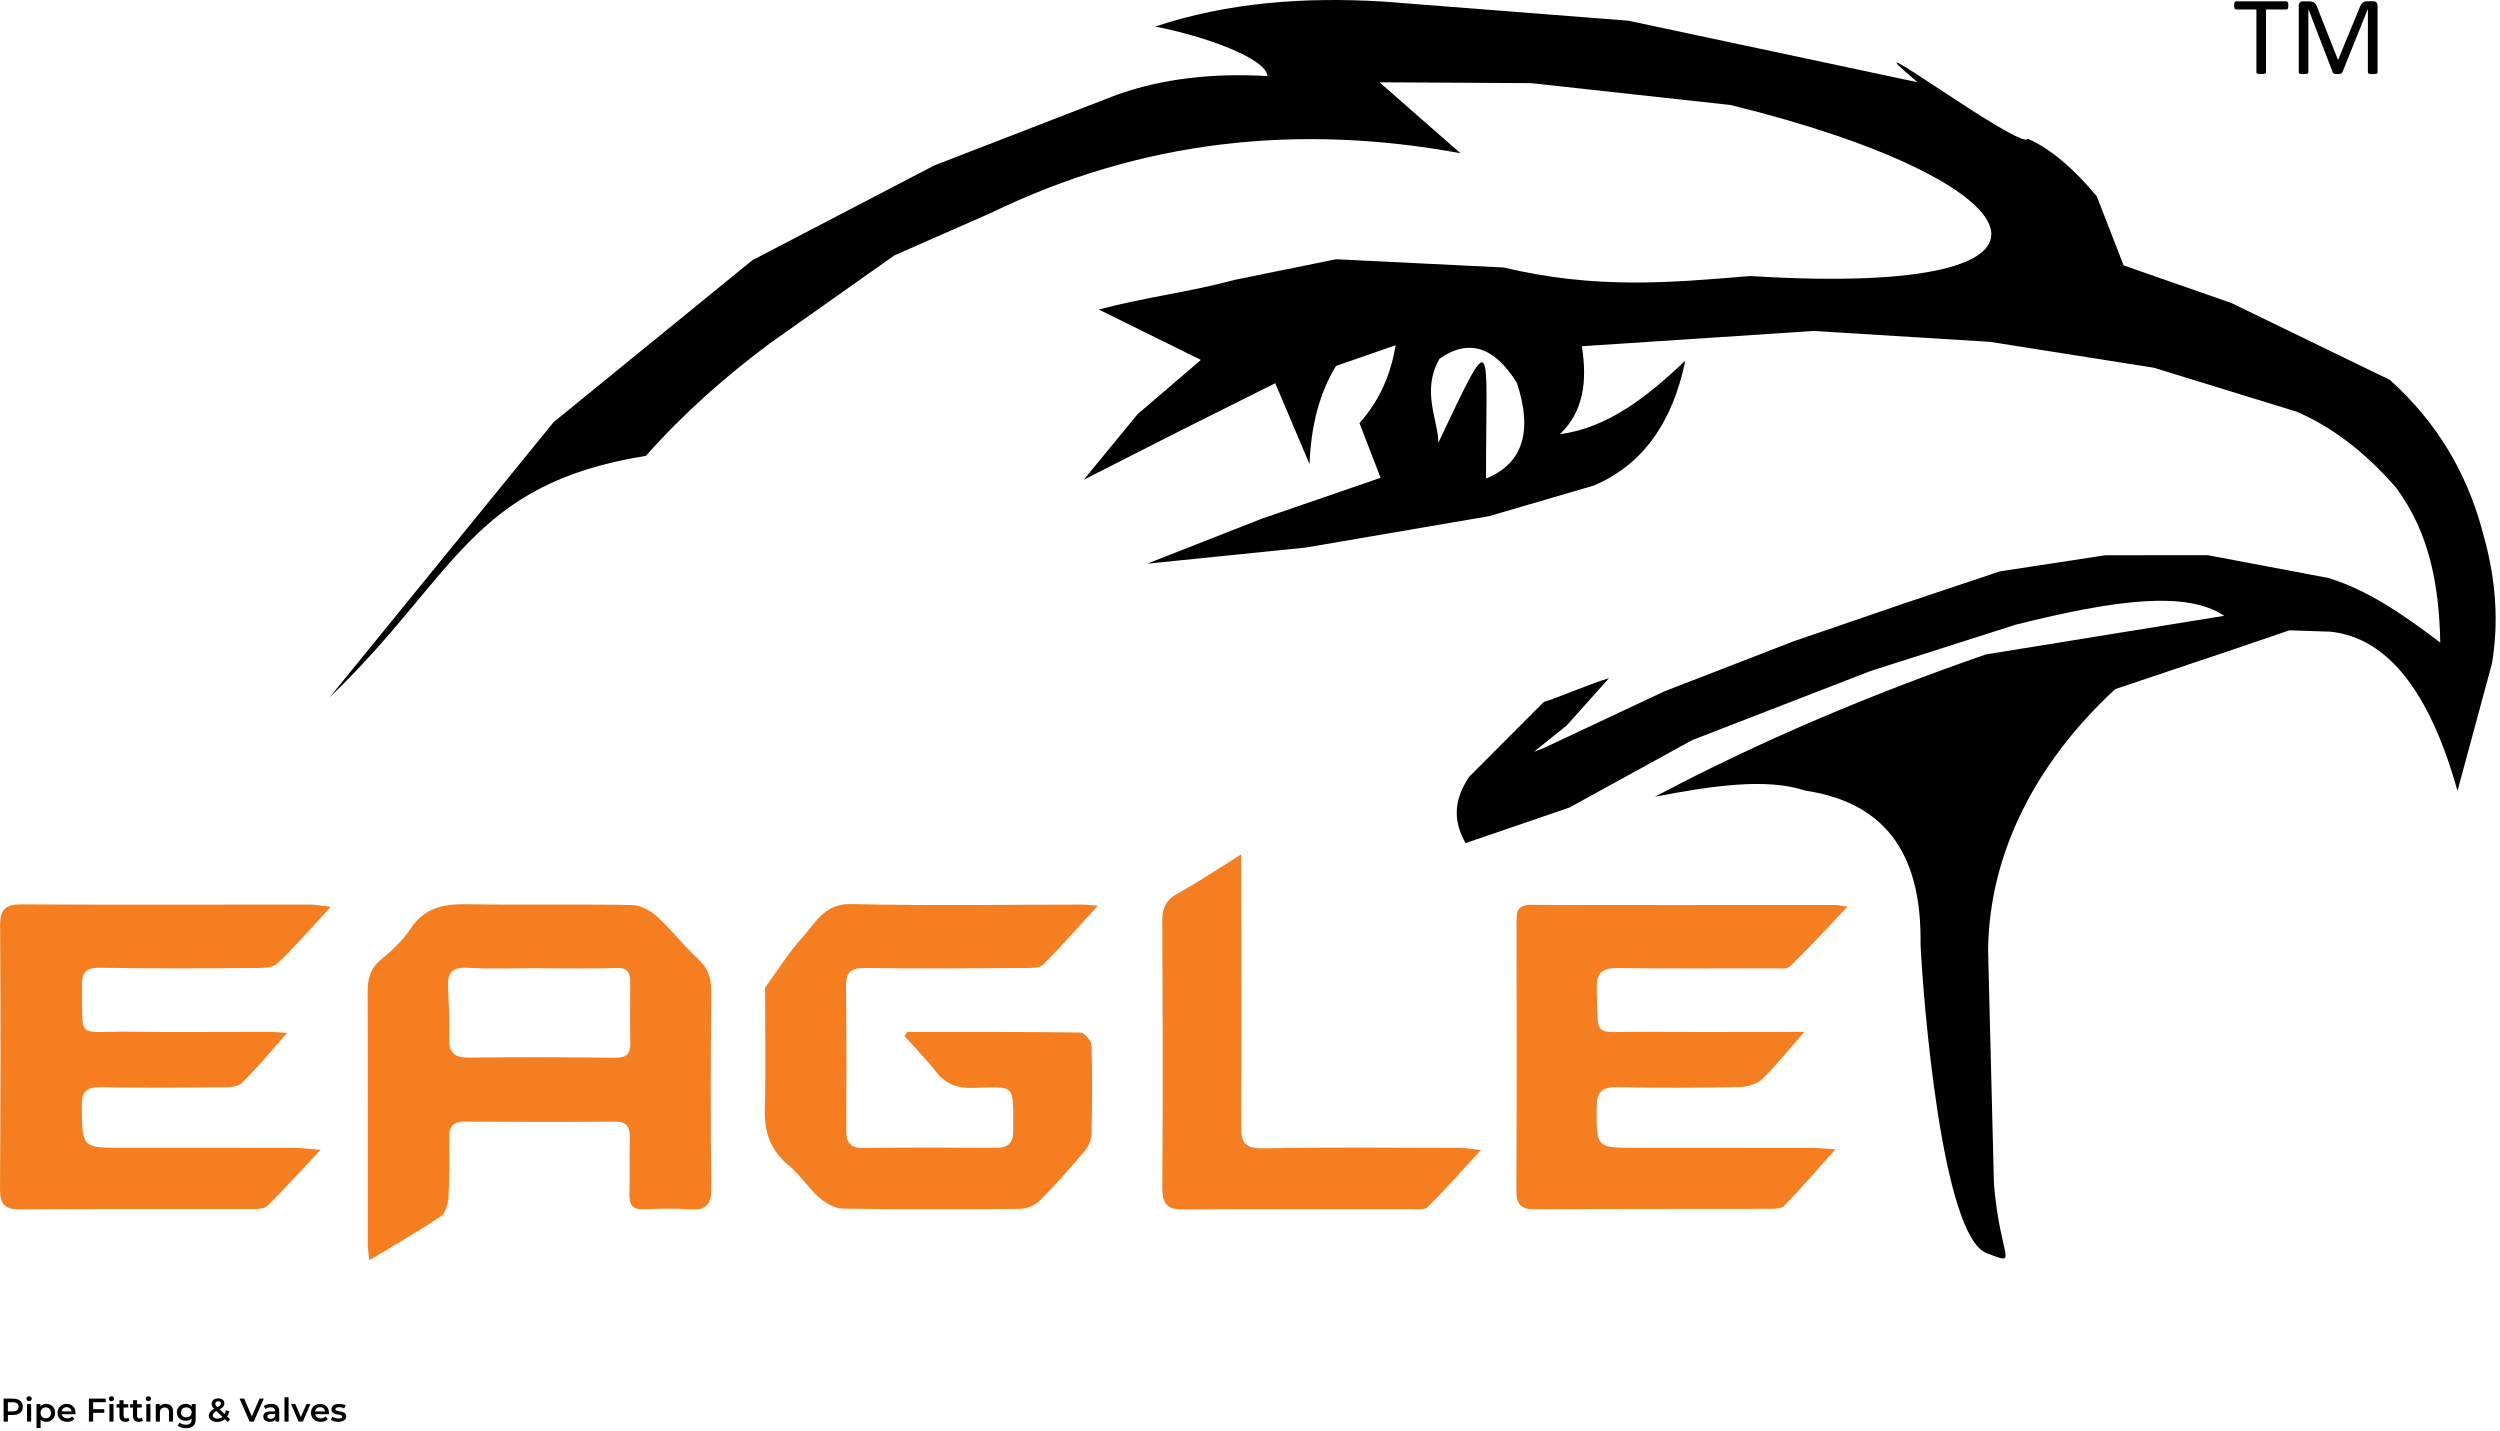 <svg width="138" height="79" viewBox="0 0 138 79" fill="none" xmlns="http://www.w3.org/2000/svg">
<path d="M20.384 69.569C20.345 69.165 20.305 68.947 20.305 68.731C20.302 64.07 20.313 59.41 20.296 54.749C20.293 54.04 20.423 53.473 21.013 52.986C21.625 52.484 22.23 51.919 22.661 51.265C23.433 50.092 24.495 49.892 25.777 49.914C28.81 49.965 31.843 49.903 34.875 49.957C35.342 49.966 35.89 50.25 36.248 50.575C37.048 51.301 37.716 52.172 38.508 52.908C39.049 53.409 39.263 53.938 39.259 54.667C39.232 58.306 39.215 61.945 39.263 65.584C39.275 66.53 38.955 66.824 38.054 66.756C37.229 66.693 36.394 66.718 35.565 66.755C34.93 66.782 34.724 66.508 34.742 65.901C34.774 64.881 34.735 63.858 34.764 62.838C34.78 62.22 34.625 61.904 33.912 61.913C31.167 61.944 28.422 61.93 25.676 61.913C25.083 61.91 24.793 62.108 24.8 62.741C24.816 63.855 24.817 64.974 24.754 66.086C24.733 66.451 24.6 66.96 24.338 67.137C23.103 67.969 21.806 68.707 20.384 69.568V69.569ZM29.823 53.447C29.823 53.447 29.823 53.444 29.823 53.442C28.485 53.442 27.144 53.5 25.811 53.421C24.924 53.37 24.686 53.726 24.73 54.521C24.781 55.442 24.826 56.367 24.791 57.288C24.76 58.126 25.089 58.391 25.913 58.38C28.589 58.344 31.265 58.356 33.941 58.389C34.567 58.397 34.807 58.196 34.794 57.574C34.77 56.459 34.785 55.345 34.791 54.231C34.794 53.71 34.667 53.409 34.025 53.432C32.625 53.482 31.223 53.447 29.821 53.447H29.823Z" fill="#F57F20"/>
<path d="M18.256 50.059C17.145 51.258 16.275 52.267 15.318 53.183C15.07 53.419 14.546 53.431 14.149 53.434C11.274 53.452 8.399 53.47 5.525 53.42C4.748 53.407 4.515 53.665 4.526 54.4C4.571 57.476 4.187 56.913 7.035 56.95C9.622 56.985 12.21 56.955 14.797 56.958C15.076 56.958 15.355 56.988 15.852 57.016C14.942 58.038 14.182 58.959 13.336 59.792C13.114 60.011 12.622 60.016 12.254 60.019C10.018 60.038 7.781 60.057 5.546 60.013C4.729 59.996 4.504 60.301 4.514 61.08C4.541 63.358 4.514 63.359 6.786 63.359C9.948 63.359 13.11 63.356 16.272 63.364C16.64 63.364 17.009 63.415 17.7 63.468C16.596 64.642 15.707 65.624 14.769 66.557C14.603 66.723 14.236 66.738 13.962 66.738C9.682 66.747 5.401 66.719 1.122 66.758C0.209 66.767 -0.006 66.432 0 65.586C0.033 60.763 0.042 55.94 0.006 51.117C-0.001 50.192 0.292 49.915 1.207 49.922C6.508 49.953 11.81 49.931 17.113 49.932C17.386 49.932 17.661 49.991 18.256 50.059Z" fill="#F57F20"/>
<path d="M50.066 56.964C53.255 56.964 56.446 56.95 59.635 56.995C59.852 56.998 60.243 57.439 60.251 57.687C60.302 59.313 60.29 60.942 60.251 62.57C60.243 62.893 60.097 63.272 59.888 63.518C59.088 64.47 58.264 65.406 57.386 66.286C57.13 66.544 56.67 66.723 56.303 66.727C53.047 66.76 49.789 66.768 46.534 66.717C46.091 66.709 45.58 66.422 45.232 66.116C44.613 65.57 44.156 64.838 43.523 64.316C42.522 63.488 42.182 62.487 42.217 61.219C42.279 59.049 42.233 56.877 42.232 54.706C42.232 54.643 42.203 54.558 42.233 54.517C42.911 53.583 43.527 52.59 44.297 51.739C45.024 50.936 45.512 49.868 46.985 49.904C51.23 50.005 55.478 49.934 59.724 49.934C59.937 49.934 60.151 49.963 60.602 49.995C59.517 51.177 58.585 52.243 57.586 53.241C57.386 53.441 56.93 53.433 56.593 53.435C53.657 53.451 50.718 53.474 47.781 53.433C46.997 53.422 46.689 53.64 46.7 54.446C46.733 57.096 46.727 59.746 46.714 62.396C46.709 63.074 46.943 63.378 47.662 63.369C50.088 63.34 52.515 63.342 54.941 63.361C55.624 63.367 55.937 63.123 55.931 62.416C55.911 59.786 56.148 59.992 53.684 60.053C52.862 60.074 52.208 59.852 51.683 59.179C51.142 58.486 50.52 57.856 49.934 57.199C49.98 57.12 50.025 57.042 50.069 56.962L50.066 56.964Z" fill="#F57F20"/>
<path d="M99.597 56.957C98.712 57.967 98.046 58.825 97.269 59.568C96.968 59.855 96.422 59.998 95.984 60.007C93.749 60.05 91.514 60.057 89.279 60.01C88.453 59.992 88.145 60.249 88.138 61.093C88.12 63.363 88.09 63.361 90.348 63.361C93.574 63.361 96.798 63.361 100.023 63.366C100.361 63.366 100.698 63.4 101.322 63.437C100.265 64.614 99.401 65.615 98.484 66.565C98.326 66.73 97.947 66.727 97.67 66.727C93.359 66.737 89.05 66.721 84.739 66.754C83.931 66.76 83.7 66.466 83.704 65.694C83.729 60.777 83.719 55.859 83.713 50.943C83.713 50.395 83.71 49.946 84.49 49.949C90.108 49.967 95.728 49.954 101.347 49.954C101.47 49.954 101.59 49.992 101.977 50.056C100.85 51.24 99.86 52.323 98.809 53.344C98.632 53.516 98.2 53.451 97.886 53.451C95.013 53.456 92.139 53.472 89.266 53.436C88.44 53.425 88.117 53.717 88.142 54.547C88.227 57.377 87.875 56.938 90.54 56.956C93.474 56.975 96.408 56.96 99.594 56.96L99.597 56.957Z" fill="#F57F20"/>
<path d="M68.516 47.159C68.516 47.798 68.516 48.14 68.516 48.483C68.519 53.049 68.537 57.616 68.508 62.18C68.502 63.07 68.726 63.402 69.698 63.385C73.338 63.322 76.978 63.357 80.617 63.363C80.891 63.363 81.162 63.417 81.75 63.48C80.661 64.661 79.769 65.676 78.813 66.626C78.638 66.801 78.203 66.744 77.887 66.745C73.704 66.751 69.522 66.724 65.339 66.763C64.4 66.772 64.152 66.439 64.16 65.539C64.193 60.654 64.182 55.769 64.157 50.884C64.154 50.18 64.318 49.703 64.98 49.338C66.108 48.714 67.181 47.991 68.517 47.16L68.516 47.159Z" fill="#F57F20"/>
<path d="M0.199 78.473V77.204H0.721C0.833 77.204 0.929 77.223 1.009 77.259C1.09 77.295 1.152 77.347 1.196 77.415C1.239 77.482 1.261 77.563 1.261 77.656C1.261 77.749 1.239 77.829 1.196 77.897C1.152 77.964 1.09 78.016 1.009 78.052C0.929 78.089 0.833 78.107 0.721 78.107H0.33L0.435 77.996V78.473H0.199ZM0.435 78.022L0.33 77.908H0.71C0.814 77.908 0.892 77.886 0.944 77.842C0.997 77.798 1.024 77.735 1.024 77.656C1.024 77.575 0.997 77.513 0.944 77.469C0.892 77.426 0.814 77.404 0.71 77.404H0.33L0.435 77.288V78.022ZM1.492 78.473V77.505H1.719V78.473H1.492ZM1.606 77.346C1.564 77.346 1.529 77.332 1.501 77.306C1.475 77.279 1.461 77.247 1.461 77.21C1.461 77.171 1.475 77.139 1.501 77.114C1.529 77.087 1.564 77.074 1.606 77.074C1.649 77.074 1.683 77.087 1.71 77.112C1.737 77.136 1.751 77.167 1.751 77.204C1.751 77.244 1.738 77.278 1.711 77.306C1.685 77.332 1.65 77.346 1.606 77.346ZM2.552 78.486C2.474 78.486 2.402 78.468 2.337 78.431C2.273 78.395 2.221 78.341 2.183 78.268C2.145 78.195 2.126 78.101 2.126 77.989C2.126 77.876 2.145 77.782 2.181 77.71C2.218 77.638 2.269 77.584 2.333 77.549C2.397 77.513 2.47 77.494 2.552 77.494C2.648 77.494 2.732 77.515 2.804 77.556C2.878 77.597 2.936 77.654 2.978 77.728C3.022 77.802 3.043 77.889 3.043 77.989C3.043 78.089 3.022 78.177 2.978 78.252C2.936 78.326 2.878 78.383 2.804 78.424C2.732 78.465 2.648 78.486 2.552 78.486ZM2.016 78.824V77.505H2.232V77.734L2.224 77.991L2.242 78.248V78.824H2.016ZM2.527 78.292C2.581 78.292 2.63 78.28 2.672 78.255C2.715 78.231 2.75 78.196 2.775 78.15C2.801 78.105 2.813 78.051 2.813 77.989C2.813 77.926 2.801 77.873 2.775 77.828C2.75 77.782 2.715 77.747 2.672 77.723C2.63 77.699 2.581 77.686 2.527 77.686C2.473 77.686 2.424 77.699 2.38 77.723C2.337 77.747 2.302 77.782 2.277 77.828C2.252 77.873 2.239 77.926 2.239 77.989C2.239 78.051 2.252 78.105 2.277 78.15C2.302 78.196 2.337 78.231 2.38 78.255C2.424 78.28 2.473 78.292 2.527 78.292ZM3.713 78.486C3.605 78.486 3.511 78.464 3.43 78.422C3.351 78.379 3.288 78.32 3.244 78.245C3.2 78.17 3.178 78.085 3.178 77.989C3.178 77.892 3.2 77.807 3.242 77.734C3.285 77.659 3.345 77.6 3.419 77.558C3.496 77.516 3.582 77.494 3.679 77.494C3.773 77.494 3.857 77.515 3.93 77.556C4.004 77.597 4.062 77.655 4.104 77.73C4.147 77.805 4.168 77.893 4.168 77.995C4.168 78.004 4.167 78.015 4.166 78.027C4.166 78.039 4.165 78.051 4.164 78.062H3.358V77.911H4.045L3.956 77.958C3.957 77.903 3.946 77.854 3.921 77.811C3.897 77.769 3.864 77.736 3.822 77.712C3.781 77.688 3.733 77.676 3.679 77.676C3.623 77.676 3.574 77.688 3.532 77.712C3.491 77.736 3.458 77.77 3.434 77.813C3.411 77.856 3.399 77.906 3.399 77.964V78C3.399 78.058 3.413 78.109 3.439 78.154C3.466 78.199 3.503 78.233 3.552 78.257C3.6 78.281 3.656 78.293 3.718 78.293C3.773 78.293 3.822 78.285 3.865 78.268C3.909 78.251 3.947 78.225 3.981 78.188L4.103 78.328C4.059 78.379 4.004 78.418 3.938 78.446C3.872 78.472 3.798 78.486 3.713 78.486ZM5.123 77.788H5.756V77.987H5.123V77.788ZM5.143 78.473H4.908V77.204H5.834V77.402H5.143V78.473ZM6.04 78.473V77.505H6.266V78.473H6.04ZM6.154 77.346C6.112 77.346 6.077 77.332 6.049 77.306C6.022 77.279 6.009 77.247 6.009 77.21C6.009 77.171 6.022 77.139 6.049 77.114C6.077 77.087 6.112 77.074 6.154 77.074C6.196 77.074 6.231 77.087 6.257 77.112C6.285 77.136 6.299 77.167 6.299 77.204C6.299 77.244 6.286 77.278 6.259 77.306C6.233 77.332 6.197 77.346 6.154 77.346ZM6.928 78.486C6.822 78.486 6.739 78.458 6.681 78.404C6.623 78.349 6.594 78.267 6.594 78.159V77.291H6.821V78.154C6.821 78.2 6.832 78.236 6.855 78.261C6.88 78.286 6.913 78.299 6.955 78.299C7.006 78.299 7.048 78.286 7.082 78.259L7.145 78.42C7.119 78.442 7.086 78.458 7.047 78.469C7.009 78.48 6.969 78.486 6.928 78.486ZM6.435 77.694V77.513H7.08V77.694H6.435ZM7.673 78.486C7.567 78.486 7.484 78.458 7.426 78.404C7.368 78.349 7.339 78.267 7.339 78.159V77.291H7.566V78.154C7.566 78.2 7.577 78.236 7.6 78.261C7.625 78.286 7.658 78.299 7.7 78.299C7.751 78.299 7.793 78.286 7.827 78.259L7.89 78.42C7.864 78.442 7.831 78.458 7.792 78.469C7.754 78.48 7.714 78.486 7.673 78.486ZM7.18 77.694V77.513H7.825V77.694H7.18ZM8.077 78.473V77.505H8.303V78.473H8.077ZM8.191 77.346C8.148 77.346 8.113 77.332 8.086 77.306C8.059 77.279 8.046 77.247 8.046 77.21C8.046 77.171 8.059 77.139 8.086 77.114C8.113 77.087 8.148 77.074 8.191 77.074C8.233 77.074 8.267 77.087 8.294 77.112C8.322 77.136 8.336 77.167 8.336 77.204C8.336 77.244 8.322 77.278 8.296 77.306C8.269 77.332 8.234 77.346 8.191 77.346ZM9.149 77.494C9.227 77.494 9.296 77.51 9.356 77.54C9.418 77.57 9.466 77.616 9.501 77.679C9.536 77.741 9.553 77.821 9.553 77.918V78.473H9.327V77.947C9.327 77.862 9.306 77.798 9.265 77.755C9.226 77.713 9.169 77.692 9.097 77.692C9.044 77.692 8.997 77.703 8.956 77.725C8.914 77.746 8.882 77.779 8.859 77.822C8.838 77.865 8.827 77.918 8.827 77.984V78.473H8.6V77.505H8.816V77.766L8.778 77.686C8.812 77.625 8.861 77.578 8.925 77.545C8.99 77.511 9.065 77.494 9.149 77.494ZM10.281 78.837C10.192 78.837 10.104 78.825 10.018 78.801C9.934 78.778 9.864 78.744 9.81 78.699L9.911 78.529C9.954 78.564 10.007 78.592 10.071 78.612C10.136 78.634 10.202 78.645 10.268 78.645C10.375 78.645 10.453 78.62 10.502 78.571C10.552 78.522 10.576 78.449 10.576 78.352V78.179L10.595 77.96L10.587 77.741V77.505H10.803V78.326C10.803 78.501 10.758 78.63 10.669 78.712C10.579 78.795 10.45 78.837 10.281 78.837ZM10.252 78.429C10.16 78.429 10.077 78.41 10.002 78.371C9.928 78.332 9.87 78.277 9.826 78.207C9.784 78.136 9.763 78.054 9.763 77.96C9.763 77.867 9.784 77.785 9.826 77.716C9.87 77.645 9.928 77.591 10.002 77.552C10.077 77.514 10.16 77.494 10.252 77.494C10.334 77.494 10.408 77.511 10.473 77.543C10.538 77.576 10.59 77.627 10.629 77.696C10.669 77.764 10.689 77.853 10.689 77.96C10.689 78.068 10.669 78.156 10.629 78.227C10.59 78.295 10.538 78.347 10.473 78.38C10.408 78.413 10.334 78.429 10.252 78.429ZM10.287 78.237C10.343 78.237 10.394 78.226 10.439 78.203C10.483 78.179 10.518 78.146 10.542 78.105C10.567 78.063 10.58 78.014 10.58 77.96C10.58 77.906 10.567 77.858 10.542 77.817C10.518 77.775 10.483 77.743 10.439 77.721C10.394 77.698 10.343 77.686 10.287 77.686C10.23 77.686 10.178 77.698 10.133 77.721C10.088 77.743 10.053 77.775 10.027 77.817C10.003 77.858 9.991 77.906 9.991 77.96C9.991 78.014 10.003 78.063 10.027 78.105C10.053 78.146 10.088 78.179 10.133 78.203C10.178 78.226 10.23 78.237 10.287 78.237ZM11.989 78.491C11.901 78.491 11.822 78.477 11.752 78.448C11.682 78.418 11.627 78.379 11.587 78.328C11.547 78.277 11.527 78.219 11.527 78.152C11.527 78.092 11.54 78.037 11.567 77.989C11.594 77.941 11.636 77.895 11.694 77.851C11.752 77.807 11.826 77.762 11.917 77.717C11.988 77.682 12.044 77.651 12.084 77.625C12.125 77.598 12.153 77.573 12.169 77.549C12.186 77.525 12.194 77.499 12.194 77.473C12.194 77.436 12.181 77.407 12.156 77.386C12.131 77.363 12.094 77.351 12.047 77.351C11.996 77.351 11.957 77.364 11.928 77.389C11.9 77.413 11.886 77.445 11.886 77.485C11.886 77.506 11.89 77.526 11.897 77.545C11.905 77.564 11.92 77.586 11.94 77.61C11.961 77.635 11.991 77.665 12.029 77.703L12.7 78.346L12.575 78.493L11.85 77.797C11.809 77.757 11.775 77.72 11.75 77.686C11.725 77.653 11.707 77.62 11.696 77.589C11.685 77.556 11.679 77.523 11.679 77.489C11.679 77.43 11.694 77.378 11.725 77.333C11.755 77.287 11.798 77.252 11.853 77.228C11.909 77.203 11.974 77.19 12.047 77.19C12.116 77.19 12.175 77.201 12.225 77.224C12.276 77.246 12.315 77.278 12.343 77.32C12.372 77.362 12.386 77.411 12.386 77.469C12.386 77.52 12.373 77.567 12.348 77.61C12.323 77.653 12.283 77.693 12.228 77.732C12.175 77.77 12.104 77.811 12.015 77.853C11.948 77.886 11.896 77.917 11.857 77.946C11.818 77.975 11.79 78.004 11.774 78.033C11.757 78.062 11.748 78.094 11.748 78.129C11.748 78.164 11.758 78.195 11.779 78.221C11.801 78.248 11.831 78.269 11.87 78.284C11.908 78.299 11.954 78.306 12.006 78.306C12.083 78.306 12.153 78.289 12.216 78.255C12.28 78.22 12.334 78.168 12.377 78.1C12.421 78.031 12.452 77.946 12.471 77.844L12.654 77.904C12.629 78.026 12.585 78.131 12.522 78.219C12.46 78.306 12.384 78.373 12.294 78.42C12.203 78.468 12.102 78.491 11.989 78.491ZM13.778 78.473L13.224 77.204H13.479L13.974 78.352H13.827L14.328 77.204H14.563L14.01 78.473H13.778ZM15.199 78.473V78.277L15.186 78.236V77.893C15.186 77.827 15.166 77.775 15.126 77.739C15.086 77.702 15.026 77.683 14.945 77.683C14.891 77.683 14.837 77.691 14.784 77.708C14.732 77.725 14.688 77.749 14.652 77.779L14.563 77.614C14.615 77.574 14.676 77.545 14.748 77.525C14.82 77.505 14.895 77.494 14.972 77.494C15.112 77.494 15.22 77.528 15.297 77.596C15.374 77.662 15.413 77.766 15.413 77.906V78.473H15.199ZM14.894 78.486C14.822 78.486 14.758 78.474 14.704 78.449C14.65 78.424 14.607 78.389 14.577 78.346C14.548 78.301 14.534 78.251 14.534 78.196C14.534 78.141 14.546 78.092 14.572 78.049C14.598 78.005 14.641 77.971 14.7 77.946C14.76 77.92 14.838 77.908 14.936 77.908H15.217V78.058H14.952C14.875 78.058 14.823 78.071 14.796 78.096C14.77 78.12 14.757 78.15 14.757 78.187C14.757 78.228 14.773 78.26 14.806 78.284C14.838 78.309 14.883 78.321 14.941 78.321C14.997 78.321 15.047 78.308 15.09 78.283C15.135 78.257 15.167 78.22 15.186 78.17L15.224 78.306C15.202 78.363 15.163 78.407 15.106 78.439C15.051 78.47 14.98 78.486 14.894 78.486ZM15.703 78.473V77.128H15.93V78.473H15.703ZM16.484 78.473L16.069 77.505H16.305L16.662 78.359H16.546L16.916 77.505H17.133L16.718 78.473H16.484ZM17.703 78.486C17.595 78.486 17.501 78.464 17.42 78.422C17.34 78.379 17.278 78.32 17.234 78.245C17.19 78.17 17.168 78.085 17.168 77.989C17.168 77.892 17.189 77.807 17.232 77.734C17.275 77.659 17.334 77.6 17.409 77.558C17.485 77.516 17.572 77.494 17.668 77.494C17.763 77.494 17.847 77.515 17.92 77.556C17.994 77.597 18.052 77.655 18.094 77.73C18.137 77.805 18.158 77.893 18.158 77.995C18.158 78.004 18.157 78.015 18.156 78.027C18.156 78.039 18.155 78.051 18.154 78.062H17.348V77.911H18.035L17.946 77.958C17.947 77.903 17.935 77.854 17.911 77.811C17.887 77.769 17.854 77.736 17.812 77.712C17.77 77.688 17.723 77.676 17.668 77.676C17.613 77.676 17.564 77.688 17.522 77.712C17.481 77.736 17.448 77.77 17.424 77.813C17.401 77.856 17.389 77.906 17.389 77.964V78C17.389 78.058 17.403 78.109 17.429 78.154C17.456 78.199 17.493 78.233 17.542 78.257C17.59 78.281 17.645 78.293 17.708 78.293C17.763 78.293 17.812 78.285 17.855 78.268C17.899 78.251 17.937 78.225 17.971 78.188L18.093 78.328C18.049 78.379 17.994 78.418 17.928 78.446C17.862 78.472 17.787 78.486 17.703 78.486ZM18.674 78.486C18.593 78.486 18.515 78.475 18.441 78.455C18.367 78.433 18.308 78.407 18.265 78.377L18.352 78.205C18.395 78.233 18.447 78.255 18.508 78.274C18.568 78.292 18.628 78.301 18.689 78.301C18.76 78.301 18.811 78.291 18.843 78.272C18.875 78.252 18.892 78.227 18.892 78.194C18.892 78.167 18.881 78.147 18.859 78.134C18.837 78.12 18.809 78.109 18.774 78.101C18.739 78.094 18.7 78.088 18.656 78.082C18.614 78.076 18.571 78.068 18.527 78.058C18.485 78.047 18.447 78.032 18.412 78.013C18.377 77.992 18.348 77.965 18.326 77.931C18.305 77.897 18.294 77.853 18.294 77.797C18.294 77.735 18.311 77.682 18.346 77.638C18.381 77.592 18.43 77.557 18.493 77.532C18.557 77.507 18.633 77.494 18.72 77.494C18.785 77.494 18.851 77.502 18.917 77.516C18.983 77.531 19.038 77.551 19.082 77.578L18.995 77.75C18.949 77.722 18.902 77.703 18.855 77.694C18.809 77.683 18.764 77.677 18.718 77.677C18.649 77.677 18.598 77.688 18.564 77.708C18.531 77.729 18.515 77.755 18.515 77.786C18.515 77.815 18.526 77.837 18.547 77.851C18.569 77.866 18.598 77.877 18.633 77.886C18.668 77.894 18.706 77.901 18.748 77.908C18.792 77.912 18.835 77.92 18.877 77.931C18.919 77.942 18.958 77.957 18.993 77.976C19.029 77.995 19.058 78.02 19.08 78.054C19.102 78.088 19.113 78.132 19.113 78.187C19.113 78.247 19.095 78.3 19.058 78.344C19.023 78.389 18.973 78.424 18.908 78.449C18.843 78.474 18.765 78.486 18.674 78.486Z" fill="black"/>
<path fill-rule="evenodd" clip-rule="evenodd" d="M82.028 26.417C82.022 18.725 82.553 17.8 79.392 24.445C79.42 23.257 78.422 21.584 79.466 19.799C81.063 18.68 82.489 19.127 83.734 21.138C84.621 23.834 84.055 25.59 82.028 26.419V26.417ZM136.991 29.172C136.139 26.114 134.558 23.337 131.918 20.968L123.171 16.726L117.223 14.65L115.743 10.837C114.463 9.3 113.19 8.21 111.94 7.659C111.621 8.383 101.291 0.687 105.848 4.539L89.876 1.141L76.347 0.086C71.993 -0.178 67.76 0.136 63.768 1.466C66.49 1.996 69.867 3.201 69.968 4.199C66.946 4.024 64.148 4.337 61.628 5.24L51.562 9.137L41.53 14.364L30.561 23.301L18.187 38.503C25.193 31.778 25.962 26.721 35.653 25.163C37.8 22.745 40.107 20.735 42.504 18.947L49.371 14.097L54.644 11.779C63.04 7.695 71.718 6.819 80.619 8.459L76.148 4.543L84.516 4.589L95.534 5.798C112.578 9.978 116.337 16.465 96.618 15.236C92.132 15.612 88.091 15.974 82.995 14.765L73.753 14.309L68.154 15.449C65.699 16.116 63.109 16.423 60.654 17.087L66.292 19.867L62.794 22.864L59.822 26.482C61.666 25.537 63.435 24.657 65.275 23.714L70.394 21.153L72.287 25.623C72.362 23.588 72.799 21.748 73.75 20.198L77.037 19.059C76.791 20.577 76.216 22.028 75.044 23.358L76.209 26.375L69.626 28.642L63.322 31.116L72.074 30.226L82.205 28.491L87.981 26.801C90.629 25.68 92.314 23.385 93.028 19.914C90.954 21.862 88.802 23.61 86.108 23.967C87.425 22.713 87.623 21.017 87.316 19.113L100.104 18.269L109.851 18.87L118.895 20.299L126.774 22.724C128.607 23.514 130.436 24.826 132.248 26.901C134.129 29.415 134.636 32.344 134.703 35.47C132.513 33.815 130.677 32.572 128.53 31.905L121.871 30.647L116.214 30.65L110.387 31.541L105.151 33.294L99.017 35.396L91.863 38.167L85.234 41.282L89.477 39.636L85.228 41.285L85.234 41.282L84.669 41.502L86.481 40.047L88.816 37.434C87.719 37.762 85.975 38.525 85.21 38.754L81.087 42.89C80.116 44.361 80.319 45.487 80.899 46.541L86.629 44.578L93.416 40.851L103.257 37.039L111.272 34.481C116.892 33.072 120.731 32.617 122.777 33.993C118.393 34.703 114.649 35.311 109.617 36.125C103.357 38.298 97.244 40.854 91.351 43.979C94.507 43.372 97.527 42.931 99.644 43.64C104.411 44.352 106.082 47.541 106.014 52.127C106.155 55.124 107.188 68.234 109.666 69.176C111.506 69.874 110.422 69.591 110.066 65.351L109.743 52.463C109.794 47.05 112.436 42.031 116.76 38.04C118.96 37.3 121.158 36.56 123.361 35.822L126.375 34.793L128.649 34.869C131.778 35.209 134.111 38.141 135.654 43.658L137.557 36.622C137.916 34.463 137.842 32.047 136.985 29.173L136.991 29.172Z" fill="black"/>
<path fill-rule="evenodd" clip-rule="evenodd" d="M126.316 0.302C126.316 0.34 126.313 0.375 126.31 0.403C126.305 0.432 126.299 0.455 126.289 0.473C126.281 0.491 126.268 0.503 126.254 0.511C126.24 0.518 126.227 0.523 126.209 0.523H125.085V3.991C125.085 4.009 125.081 4.023 125.072 4.035C125.063 4.047 125.049 4.058 125.029 4.065C125.008 4.073 124.981 4.079 124.946 4.083C124.915 4.088 124.869 4.091 124.819 4.091C124.77 4.091 124.727 4.088 124.693 4.083C124.656 4.079 124.631 4.073 124.61 4.065C124.588 4.058 124.576 4.047 124.567 4.035C124.558 4.023 124.554 4.009 124.554 3.991V0.523H123.43C123.412 0.523 123.397 0.518 123.385 0.511C123.371 0.503 123.361 0.49 123.353 0.473C123.343 0.455 123.338 0.432 123.332 0.403C123.326 0.375 123.325 0.34 123.325 0.302C123.325 0.263 123.328 0.228 123.332 0.198C123.338 0.168 123.343 0.144 123.353 0.124C123.361 0.106 123.373 0.092 123.385 0.085C123.397 0.077 123.412 0.073 123.43 0.073H126.21C126.228 0.073 126.24 0.077 126.256 0.085C126.269 0.092 126.281 0.107 126.29 0.124C126.299 0.144 126.307 0.168 126.311 0.198C126.316 0.228 126.317 0.262 126.317 0.302H126.316Z" fill="black"/>
<path fill-rule="evenodd" clip-rule="evenodd" d="M131.24 3.993C131.24 4.009 131.237 4.024 131.228 4.037C131.219 4.049 131.205 4.059 131.184 4.065C131.163 4.073 131.134 4.079 131.101 4.085C131.069 4.089 131.027 4.092 130.974 4.092C130.921 4.092 130.882 4.089 130.847 4.085C130.811 4.079 130.784 4.074 130.763 4.065C130.745 4.058 130.73 4.049 130.72 4.037C130.713 4.024 130.707 4.009 130.707 3.993V0.508H130.701L129.292 4.006C129.284 4.021 129.277 4.034 129.266 4.044C129.254 4.053 129.238 4.064 129.215 4.07C129.194 4.077 129.168 4.082 129.138 4.085C129.109 4.089 129.073 4.089 129.032 4.089C128.992 4.089 128.952 4.086 128.921 4.083C128.89 4.079 128.865 4.073 128.844 4.067C128.824 4.059 128.807 4.05 128.795 4.04C128.785 4.029 128.777 4.02 128.773 4.006L127.426 0.508H127.421V3.993C127.421 4.009 127.418 4.024 127.411 4.037C127.4 4.049 127.388 4.059 127.365 4.065C127.344 4.073 127.315 4.079 127.282 4.085C127.249 4.089 127.205 4.092 127.152 4.092C127.099 4.092 127.057 4.089 127.024 4.085C126.991 4.079 126.962 4.074 126.944 4.065C126.924 4.058 126.909 4.049 126.902 4.037C126.897 4.024 126.891 4.009 126.891 3.993V0.313C126.891 0.227 126.914 0.165 126.959 0.129C127.007 0.092 127.059 0.073 127.115 0.073H127.441C127.507 0.073 127.566 0.08 127.616 0.092C127.667 0.105 127.71 0.123 127.749 0.151C127.787 0.18 127.817 0.213 127.842 0.254C127.867 0.295 127.891 0.343 127.909 0.399L129.052 3.295H129.067L130.257 0.408C130.28 0.346 130.307 0.293 130.334 0.249C130.361 0.206 130.39 0.171 130.421 0.145C130.456 0.12 130.489 0.1 130.532 0.089C130.571 0.079 130.616 0.071 130.669 0.071H131.012C131.042 0.071 131.074 0.077 131.101 0.085C131.128 0.095 131.154 0.109 131.173 0.129C131.195 0.148 131.21 0.174 131.22 0.203C131.234 0.233 131.24 0.269 131.24 0.311V3.991V3.993Z" fill="black"/>
</svg>
